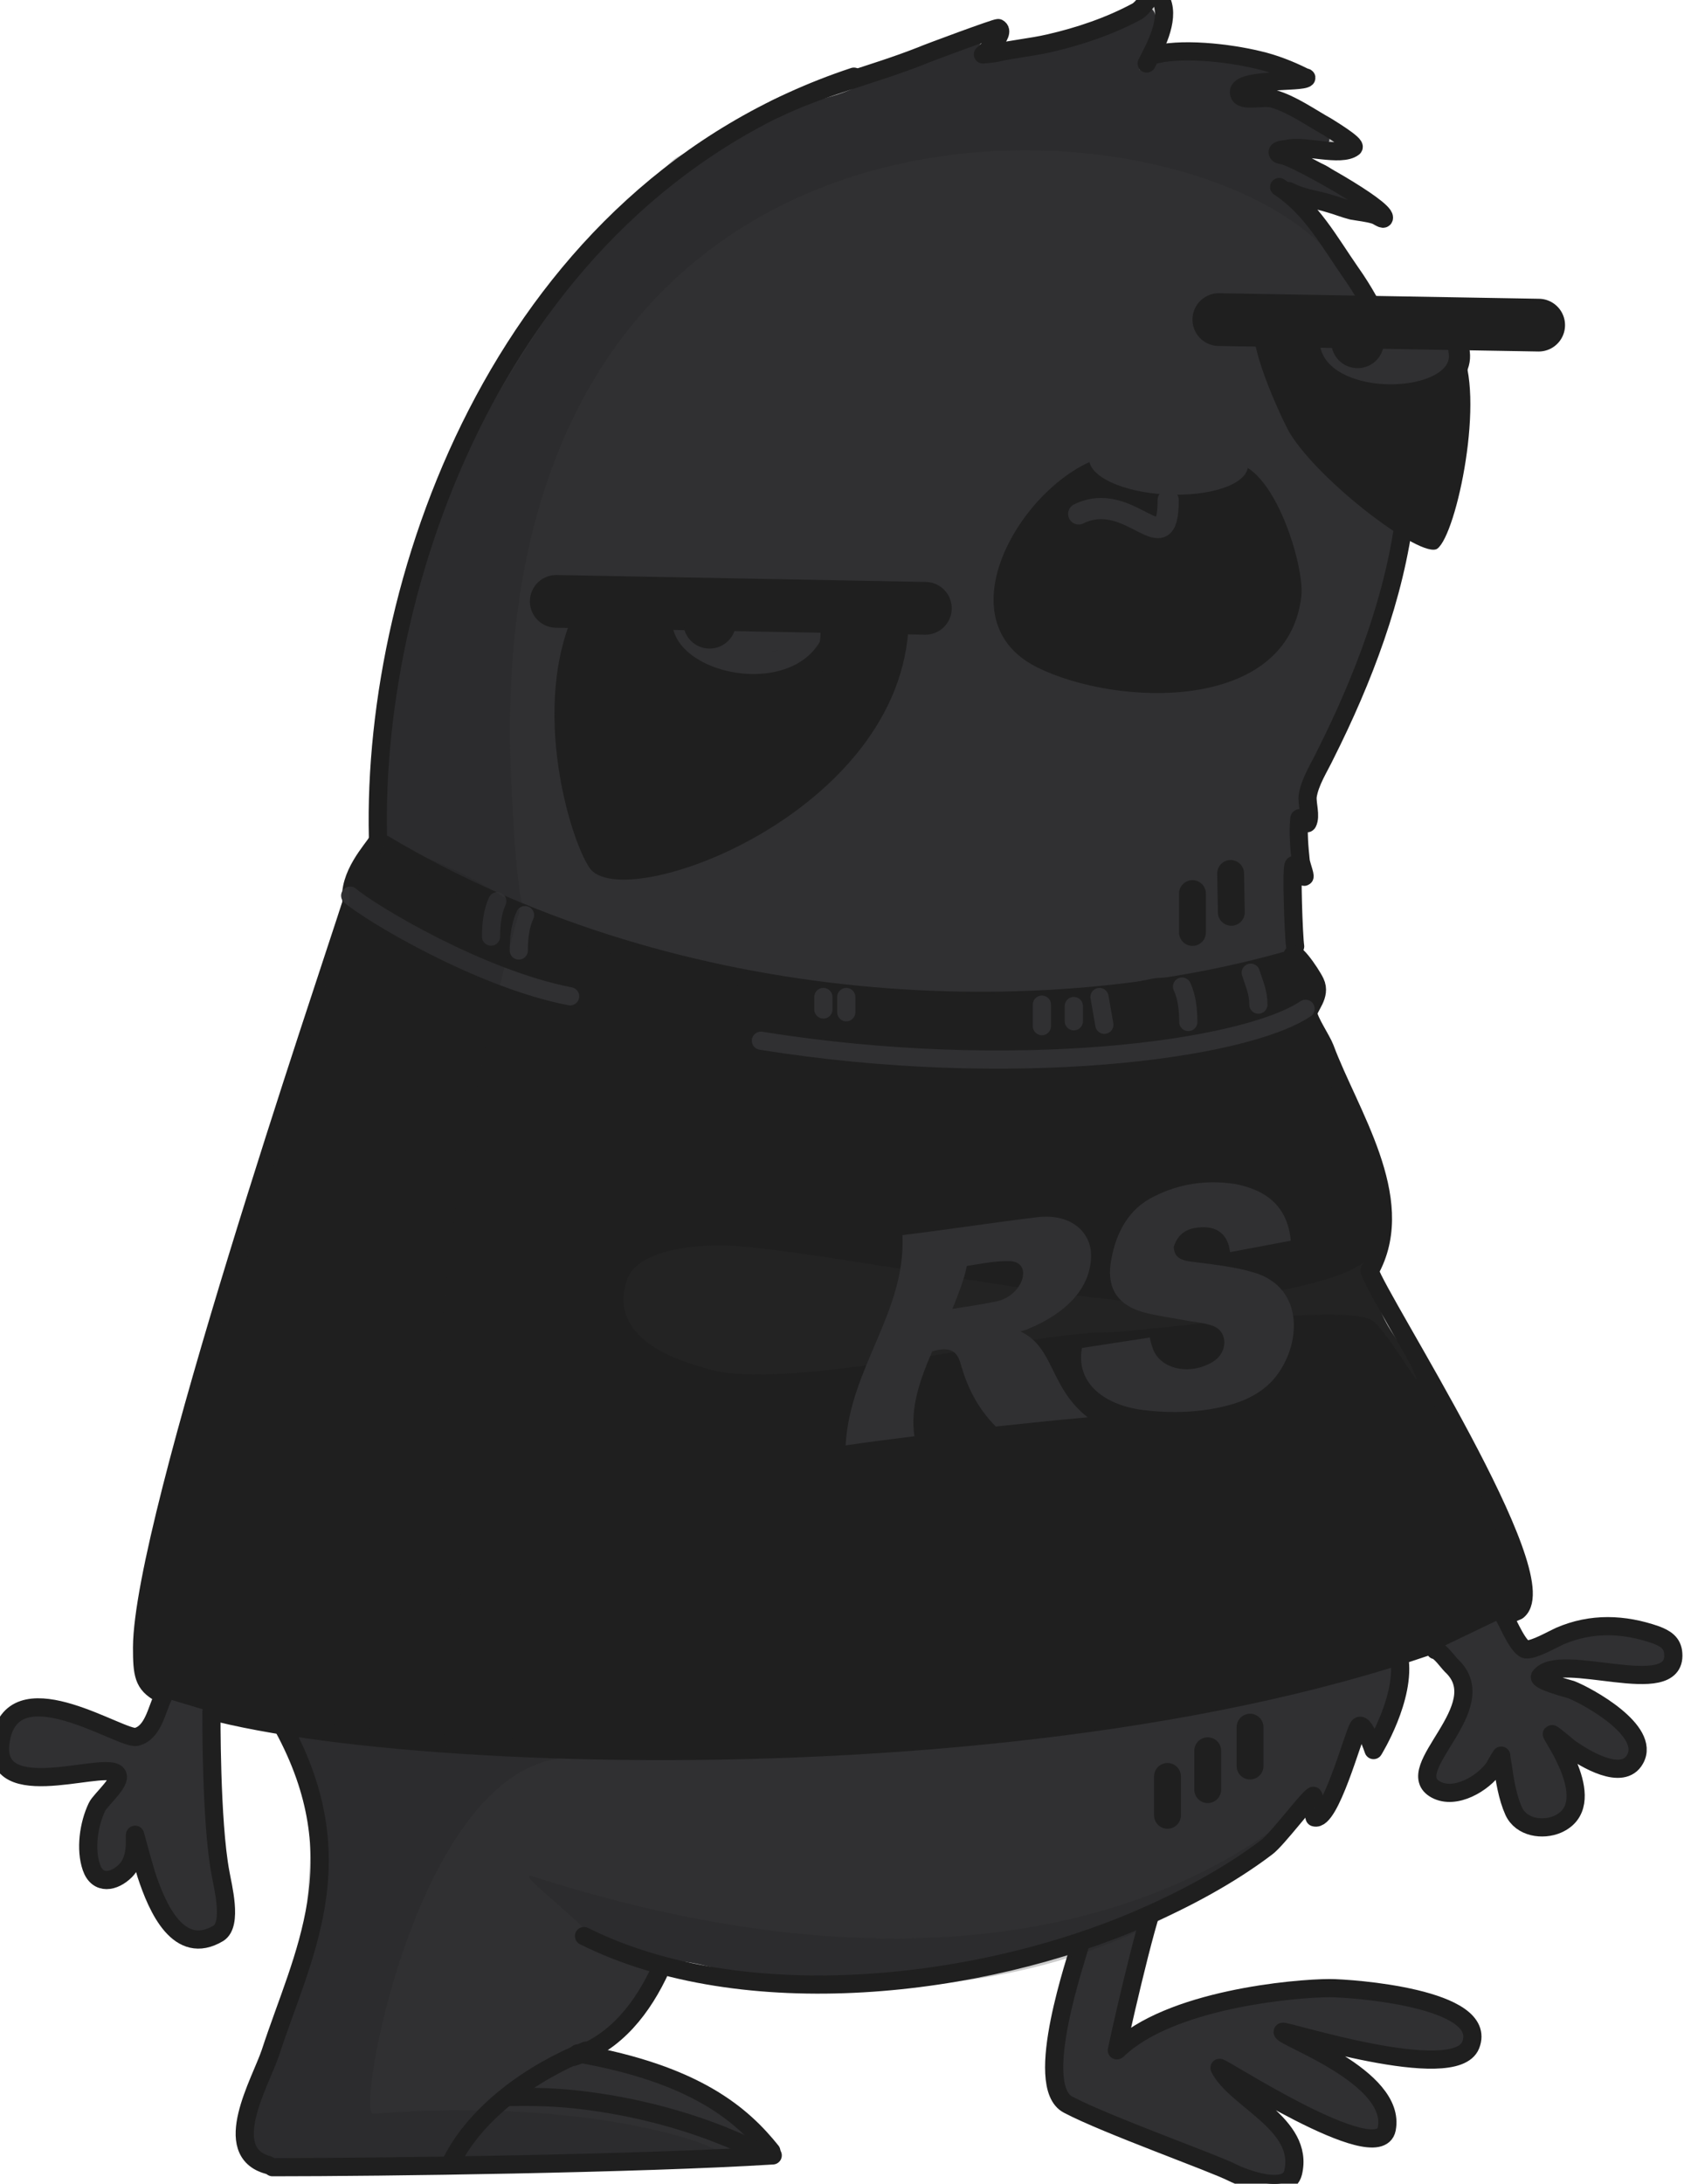 <svg width="790" height="1024" viewBox="0 0 790 1024" fill="none" xmlns="http://www.w3.org/2000/svg">
<path d="M542.811 888.694C537.604 899.109 523.608 962.251 523.934 961.601C548.344 937.515 607.581 932.308 623.854 932.308C633.619 932.308 698.714 936.864 689.926 958.997C682.44 977.874 601.722 951.511 601.722 952.813C601.722 955.417 655.425 973.969 650.543 998.379C646.638 1017.58 571.127 967.785 572.104 969.737C579.59 984.709 612.137 996.101 606.604 1018.88C604 1029.3 583.496 1021.49 578.288 1018.88C569.5 1014.33 519.052 996.426 501.15 986.988C483.9 978.2 505.707 916.685 506.684 911.803" fill="#303032"/>
<path d="M542.811 888.694C537.604 899.109 523.608 962.251 523.934 961.601C548.344 937.515 607.581 932.308 623.854 932.308C633.619 932.308 698.714 936.864 689.926 958.997C682.44 977.874 601.722 951.511 601.722 952.813C601.722 955.417 655.425 973.969 650.543 998.379C646.638 1017.58 571.127 967.785 572.104 969.737C579.59 984.709 612.137 996.101 606.604 1018.88C604 1029.3 583.496 1021.49 578.288 1018.88C569.5 1014.33 519.052 996.426 501.15 986.988C483.9 978.2 505.707 916.685 506.683 911.803" stroke="#1F1F1F" stroke-width="8.527" stroke-miterlimit="10" stroke-linecap="round" stroke-linejoin="round"/>
<path d="M269.74 963.879C293.825 973.643 317.585 970.388 338.74 988.29C342.321 991.219 354.038 1001.63 352.41 1006.84C349.807 1015.63 330.604 1013.35 323.769 1013.68C297.405 1014.33 269.414 1013.68 243.051 1014.33C238.169 1014.33 213.758 1021.16 213.107 1014.33C211.154 997.403 239.471 984.058 247.933 975.271" fill="#303032"/>
<path d="M426.293 683.32C426.618 682.669 427.269 682.018 427.595 681.367L426.293 683.32Z" fill="#303032"/>
<path d="M604.978 91.607C612.789 91.607 632.969 130.989 637.525 139.126C671.375 198.362 659.007 267.689 631.992 327.25C625.157 342.548 628.087 347.104 621.252 361.425C617.997 367.935 606.605 383.232 606.605 390.067C606.605 391.694 606.605 394.624 606.605 394.624C606.605 394.624 608.884 383.232 611.162 378.35C611.813 376.723 615.068 373.793 613.44 373.793C612.464 373.793 611.487 376.397 611.162 377.048C603.676 395.926 612.138 419.685 607.256 439.214C604.001 452.884 577.963 469.157 563.643 472.738C509.614 486.082 455.259 472.087 401.231 472.087C387.561 472.087 348.829 476.318 337.438 465.252C327.999 455.813 311.725 491.615 303.914 480.875C293.499 466.228 280.48 443.77 263.88 436.935C246.63 430.1 235.239 413.176 217.988 417.407C213.757 418.383 183.488 400.482 179.257 396.251C172.096 389.091 177.955 369.888 179.582 361.1C184.465 337.34 182.837 302.514 187.394 279.406C190.648 263.783 196.507 248.811 202.04 233.514C225.149 173.952 257.371 125.131 308.47 88.026C321.164 78.588 342.645 62.314 357.292 54.828C371.612 47.668 387.235 47.993 401.556 40.833C420.108 31.394 440.613 19.351 460.467 14.469C465.675 13.167 458.514 21.955 458.84 22.932C459.491 24.233 471.859 23.908 473.486 23.582C490.085 20.328 507.335 20.653 523.284 13.493C525.888 12.191 535.652 2.427 538.907 3.403C548.345 6.658 534.35 33.021 534.35 33.021C534.35 33.021 535.652 30.743 536.628 29.767C541.185 26.186 551.6 23.257 557.459 21.955C570.152 19.351 575.36 27.488 586.1 29.767C587.402 30.092 600.096 33.347 600.096 33.672C600.096 36.276 579.916 39.531 579.916 42.135C579.916 44.413 584.473 43.437 585.449 43.762C592.284 44.413 626.134 58.734 623.53 66.22C622.554 69.475 604.652 69.475 601.072 71.753C600.096 72.404 597.817 72.404 597.817 72.404C597.817 72.404 611.813 74.682 618.648 76.309C627.436 78.262 645.011 97.791 629.714 97.791" fill="#303032"/>
<path d="M110.581 757.528C113.51 758.504 148.662 836.293 149.963 847.033C152.567 868.189 143.454 894.227 140.85 915.058C138.246 935.563 125.553 961.601 117.091 980.804C114.161 987.313 114.487 1001.63 116.114 1008.79C119.369 1021.81 197.157 1021.49 207.898 1017.26C207.898 1017.26 231.983 987.313 239.795 981.455C246.304 976.572 241.422 975.596 256.719 969.087C266.158 965.181 277.875 965.181 286.663 956.068C295.125 947.605 299.682 928.728 308.795 922.544C317.908 916.685 324.743 920.916 353.711 927.1C382.678 933.284 404.159 931.982 432.15 924.822C437.032 923.52 547.368 913.756 585.123 871.119C592.284 862.982 620.925 841.175 618.973 849.637C617.02 858.1 634.921 837.92 634.921 813.835C634.921 809.929 649.567 820.345 647.289 818.392C642.407 814.811 662.586 773.151 656.728 773.151C637.199 773.151 605.628 772.825 586.425 778.358C573.732 781.939 550.948 692.758 537.604 694.06C516.773 696.013 485.853 723.353 465.023 724.98C444.844 726.608 418.48 771.849 416.527 746.787C414.574 721.726 407.088 752.646 404.485 750.042C403.508 749.066 363.8 707.73 364.126 702.848" fill="#303032"/>
<path d="M155.822 799.84C156.799 802.118 139.549 801.142 139.223 801.142C125.553 805.698 137.27 811.882 141.501 826.203" fill="#303032"/>
<path d="M606.93 448.652C607.581 440.516 625.482 462.648 619.949 470.134C617.671 473.388 613.765 475.341 611.487 478.596C610.51 480.223 613.114 482.176 613.765 483.153C623.529 496.172 630.039 511.144 635.897 525.79C642.407 541.738 646.313 556.059 648.916 572.984C650.544 583.724 642.081 594.791 644.36 604.229C650.869 629.942 658.03 624.083 682.766 676.159C690.577 692.433 703.596 710.009 708.804 720.749C714.011 731.49 717.917 752.971 714.662 754.273C673.327 768.269 574.057 802.443 481.622 811.882C346.55 825.878 167.214 824.576 77.383 794.632C49.066 785.193 92.68 666.72 113.185 582.097C125.228 532.299 140.199 500.403 155.822 443.77C161.355 423.916 166.563 388.765 186.091 400.157C260.625 443.445 249.233 415.128 266.158 437.912C271.691 445.072 321.163 448.001 328.649 452.884C331.904 455.162 344.923 454.511 349.154 455.162C370.31 459.393 397.975 463.624 419.131 467.855C464.698 476.969 494.641 468.181 539.882 459.068C547.368 457.44 564.618 459.393 571.779 458.417C580.567 457.115 588.053 456.789 596.84 454.511C607.256 452.233 606.605 449.629 606.93 448.652Z" fill="#1F1F1F"/>
<path d="M641.756 212.358C635.246 185.994 618.972 156.051 595.213 151.494C567.222 146.286 544.113 168.744 517.099 167.768C512.217 167.442 502.452 164.513 499.523 160.282C496.594 156.051 499.523 150.518 499.523 150.518C495.292 151.819 491.061 158.003 485.853 159.305C465.674 165.164 444.843 147.263 426.291 141.73C365.428 123.178 317.583 130.013 285.361 188.924C278.2 202.268 266.809 232.537 274.62 266.387C285.686 315.533 291.545 336.364 344.923 373.142C408.39 417.081 539.882 438.888 605.628 355.892C636.223 316.835 654.124 261.83 641.756 212.358Z" fill="#303032"/>
<path d="M586.425 809.929V828.156" stroke="#1F1F1F" stroke-width="12.596" stroke-miterlimit="10" stroke-linecap="round" stroke-linejoin="round"/>
<path d="M566.57 820.996V839.222" stroke="#1F1F1F" stroke-width="12.596" stroke-miterlimit="10" stroke-linecap="round" stroke-linejoin="round"/>
<path d="M547.693 833.038V851.265" stroke="#1F1F1F" stroke-width="12.596" stroke-miterlimit="10" stroke-linecap="round" stroke-linejoin="round"/>
<path d="M577.312 409.595L577.638 427.822" stroke="#1F1F1F" stroke-width="12.596" stroke-miterlimit="10" stroke-linecap="round" stroke-linejoin="round"/>
<path d="M559.411 419.034V437.261" stroke="#1F1F1F" stroke-width="12.596" stroke-miterlimit="10" stroke-linecap="round" stroke-linejoin="round"/>
<path opacity="0.23" d="M644.683 97.14C631.664 97.14 620.272 93.559 607.578 90.63C603.998 89.654 596.838 85.748 596.838 89.654C596.838 90.305 598.465 90.305 599.116 90.63C610.182 97.14 618.97 106.578 625.154 117.97C627.432 121.876 633.291 132.616 631.664 130.013C581.866 39.856 219.287 6.007 240.117 372.166C240.443 375.421 241.745 415.454 245.976 428.147C248.254 434.657 226.773 413.827 218.636 417.081C215.056 418.383 186.089 396.902 183.485 395.274C178.928 392.02 182.183 374.77 181.207 369.237C162.655 245.882 305.212 80.54 317.581 73.706C364.449 47.667 460.464 18.7 462.742 18.049C463.068 18.049 471.53 23.257 475.761 22.28C491.384 19.677 508.96 13.818 524.908 9.261C527.186 8.285 541.833 -3.107 542.158 -2.13C543.785 1.45 545.087 21.304 543.135 23.908C541.833 25.861 534.021 22.931 536.625 22.931C556.804 22.931 582.517 29.441 604.324 33.672C604.975 33.672 606.602 33.998 606.602 34.648C606.602 40.833 578.286 36.927 578.286 41.158C578.286 44.413 617.668 55.479 622.876 59.71C624.503 61.012 631.013 65.894 629.385 67.196C624.178 72.404 611.159 65.894 604.324 69.474" fill="#1F1F1F"/>
<path opacity="0.23" d="M268.111 824.25C196.507 824.576 166.563 991.87 175.026 991.219C275.923 983.407 337.438 1005.87 337.438 1009.77C337.438 1013.03 319.862 1012.37 316.607 1013.03C296.428 1018.23 244.352 1017.26 223.847 1015.95C185.441 1013.68 175.026 1017.26 136.62 1017.26C131.737 1017.26 126.204 1017.58 122.299 1014.98C106.35 1004.24 136.945 953.789 138.898 937.841C142.153 912.454 148.011 868.189 144.431 843.128C143.455 835.316 135.318 824.25 136.62 816.439C139.874 800.165 272.668 824.25 268.111 824.25Z" fill="#1F1F1F"/>
<path opacity="0.23" d="M663.887 644.914C668.118 654.352 649.892 623.107 643.708 619.201C630.363 610.739 534.674 624.734 520.027 624.734C481.947 624.734 369.007 653.05 332.228 641.984C322.139 639.055 285.035 629.616 293.822 600.975C298.704 585.026 328.323 584.05 337.761 584.05C376.818 584.05 528.815 617.248 566.57 610.739C575.684 609.111 635.571 602.276 643.057 588.281C645.01 584.701 651.845 613.994 653.146 616.272C662.26 630.267 656.401 628.965 663.887 644.914Z" fill="#303032"/>
<path opacity="0.23" d="M277.547 910.176C280.802 906.595 239.467 876.652 249.882 879.906C503.752 961.275 606.602 846.057 609.206 849.963C610.183 851.265 595.211 862.982 594.234 864.284C577.961 882.185 562.338 891.298 540.531 902.364C422.384 961.601 273.642 914.732 277.547 910.176Z" fill="#1F1F1F"/>
<path d="M600.095 87.701C615.067 97.465 623.855 113.739 633.619 127.734C682.44 196.735 656.728 284.288 621.902 353.614C618.973 359.798 614.416 366.633 613.44 373.468C613.114 377.048 615.067 382.581 613.44 385.836C612.789 387.138 609.86 382.581 609.534 383.883C608.883 390.392 609.534 397.553 610.185 403.737C610.511 406.015 613.114 412.525 611.487 410.897C610.836 410.246 609.209 405.039 606.93 405.69C605.628 406.015 606.93 440.19 607.581 443.77" stroke="#1F1F1F" stroke-width="8.527" stroke-miterlimit="10" stroke-linecap="round" stroke-linejoin="round"/>
<path d="M604.651 89.654C611.812 93.234 616.694 93.234 623.854 95.513C627.434 96.489 630.364 97.791 634.269 98.767C637.85 99.418 641.43 99.744 644.685 100.72C646.312 101.046 649.241 103.649 649.241 102.022C649.241 97.14 610.184 75.333 602.698 73.055C601.722 72.729 599.769 72.729 599.444 71.753C598.793 70.125 602.373 70.125 604 69.8C611.486 67.847 629.062 73.706 634.92 69.149C636.548 67.847 623.529 60.036 622.552 59.385C614.415 54.828 606.279 48.97 597.491 46.366C592.283 44.738 581.217 48.644 581.217 43.111C581.217 36.602 610.51 38.88 612.788 36.602C613.114 36.276 611.812 36.276 611.486 35.951C604.977 32.696 597.491 29.767 590.33 28.139C576.986 24.884 553.226 21.955 539.882 26.186" stroke="#1F1F1F" stroke-width="8.527" stroke-miterlimit="10" stroke-linecap="round" stroke-linejoin="round"/>
<path d="M537.928 29.767C541.834 22.28 548.669 9.587 545.088 0.799C544.763 0.474 541.834 -2.781 541.183 -2.456C538.579 -1.154 536.626 3.403 533.371 5.356C520.678 12.191 506.357 17.073 492.036 20.328C483.574 22.28 475.111 22.931 466.974 24.884C465.022 25.21 461.116 25.535 461.116 25.535C461.116 25.535 472.508 15.446 468.276 13.167C467.625 12.842 435.078 24.884 432.149 26.186C409.04 35.3 385.606 40.507 363.474 51.248" stroke="#1F1F1F" stroke-width="8.527" stroke-miterlimit="10" stroke-linecap="round" stroke-linejoin="round"/>
<path d="M656.402 777.056C659.657 795.934 644.359 820.67 644.359 820.67C644.359 820.67 639.477 806.024 637.199 809.929C634.595 814.486 623.855 854.519 616.694 852.241C616.369 852.241 616.694 841.5 616.043 842.151C613.439 843.453 599.119 862.656 594.236 866.237C576.661 879.581 555.83 890.647 535.651 899.435C460.466 932.308 348.828 945.327 273.969 907.897" stroke="#1F1F1F" stroke-width="8.527" stroke-miterlimit="10" stroke-linecap="round" stroke-linejoin="round"/>
<path d="M310.095 922.869C301.632 941.421 288.939 958.02 269.085 964.53" stroke="#1F1F1F" stroke-width="8.527" stroke-miterlimit="10" stroke-linecap="round" stroke-linejoin="round"/>
<path d="M132.713 809.604C167.213 872.746 141.826 916.685 126.855 962.577C122.298 976.247 102.769 1009.12 125.878 1015.3" stroke="#1F1F1F" stroke-width="8.527" stroke-miterlimit="10" stroke-linecap="round" stroke-linejoin="round"/>
<path d="M271.039 962.902C327.021 972.667 348.502 992.195 361.847 1008.79" stroke="#1F1F1F" stroke-width="8.527" stroke-miterlimit="10" stroke-linecap="round" stroke-linejoin="round"/>
<path d="M400.577 35.951C238.491 89.654 174.372 268.014 177.301 392.671" stroke="#1F1F1F" stroke-width="8.527" stroke-miterlimit="10" stroke-linecap="round" stroke-linejoin="round"/>
<path d="M274.945 961.601C249.884 971.69 223.846 989.917 211.803 1013.68" stroke="#1F1F1F" stroke-width="8.527" stroke-miterlimit="10" stroke-linecap="round" stroke-linejoin="round"/>
<path d="M355.991 1009.12C332.232 997.077 303.264 988.615 274.623 985.035C262.254 983.407 249.886 983.082 237.844 983.407" stroke="#1F1F1F" stroke-width="8.527" stroke-miterlimit="10" stroke-linecap="round" stroke-linejoin="round"/>
<path d="M606.278 449.629C479.994 486.082 311.398 474.039 180.232 395.926" stroke="#1F1F1F" stroke-width="8.527" stroke-miterlimit="10" stroke-linecap="round" stroke-linejoin="round"/>
<path d="M606.28 449.954C604.978 441.818 615.068 456.464 617.021 460.695C619.95 466.879 613.766 472.087 613.766 475.341C614.091 478.922 619.95 487.384 621.577 491.615C632.969 522.21 660.309 561.592 643.384 594.465" stroke="#1F1F1F" stroke-width="8.527" stroke-miterlimit="10" stroke-linecap="round" stroke-linejoin="round"/>
<path d="M711.406 755.575C510.914 846.057 129.783 826.854 73.15 792.679" stroke="#1F1F1F" stroke-width="8.527" stroke-miterlimit="10" stroke-linecap="round" stroke-linejoin="round"/>
<path d="M712.059 755.25C730.937 739.627 646.964 610.088 642.408 595.767" stroke="#1F1F1F" stroke-width="8.527" stroke-miterlimit="10" stroke-linecap="round" stroke-linejoin="round"/>
<path d="M176.979 394.624C175.027 398.204 162.984 410.572 164.937 423.265C152.894 461.021 66.969 712.938 66.644 772.5C66.644 785.193 67.294 789.75 75.106 793.981" stroke="#1F1F1F" stroke-width="8.527" stroke-miterlimit="10" stroke-linecap="round" stroke-linejoin="round"/>
<path d="M572.105 218.542C594.238 207.476 612.139 263.457 610.511 279.406C604.327 334.411 523.935 331.482 486.506 312.93C432.477 285.915 498.548 199.339 536.954 214.636" fill="#1F1F1F"/>
<path d="M585.448 218.542C585.774 210.079 569.5 202.593 548.995 201.617C528.49 200.641 511.24 206.499 510.915 214.961C510.589 223.424 526.863 230.91 547.368 231.886C568.198 232.863 585.123 227.004 585.448 218.542Z" fill="#303032"/>
<path d="M548.02 234.49C548.02 265.736 530.444 228.957 506.033 240.999" stroke="#303032" stroke-width="9.927" stroke-miterlimit="10" stroke-linecap="round" stroke-linejoin="round"/>
<path d="M356.966 488.035C474.463 506.912 583.171 492.591 612.464 473.063" stroke="#303032" stroke-width="8.527" stroke-miterlimit="10" stroke-linecap="round" stroke-linejoin="round"/>
<path d="M164.283 420.011C173.722 428.147 225.147 459.068 267.459 467.204" stroke="#303032" stroke-width="8.527" stroke-miterlimit="10" stroke-linecap="round" stroke-linejoin="round"/>
<path d="M586.752 456.138C588.379 461.346 590.332 465.251 590.332 471.11" stroke="#303032" stroke-width="8.527" stroke-miterlimit="10" stroke-linecap="round" stroke-linejoin="round"/>
<path d="M554.528 462.648C556.806 467.53 557.457 473.714 557.457 479.247" stroke="#303032" stroke-width="8.527" stroke-miterlimit="10" stroke-linecap="round" stroke-linejoin="round"/>
<path d="M246.304 429.124C244.025 434.006 243.374 440.19 243.374 445.723" stroke="#303032" stroke-width="8.527" stroke-miterlimit="10" stroke-linecap="round" stroke-linejoin="round"/>
<path d="M233.286 422.615C231.008 427.497 230.357 433.681 230.357 439.214" stroke="#303032" stroke-width="8.527" stroke-miterlimit="10" stroke-linecap="round" stroke-linejoin="round"/>
<path d="M515.798 467.53L518.076 480.549" stroke="#303032" stroke-width="8.527" stroke-miterlimit="10" stroke-linecap="round" stroke-linejoin="round"/>
<path d="M488.782 471.11V473.389V474.69V476.969V478.271V479.573V481.2" stroke="#303032" stroke-width="8.527" stroke-miterlimit="10" stroke-linecap="round" stroke-linejoin="round"/>
<path d="M503.754 471.761V473.388V474.69V475.992V477.62V478.922" stroke="#303032" stroke-width="8.527" stroke-miterlimit="10" stroke-linecap="round" stroke-linejoin="round"/>
<path d="M396.999 467.53V468.832V470.459V473.389V474.69" stroke="#303032" stroke-width="8.527" stroke-miterlimit="10" stroke-linecap="round" stroke-linejoin="round"/>
<path d="M386.259 467.53V469.808V471.761V473.389" stroke="#303032" stroke-width="8.527" stroke-miterlimit="10" stroke-linecap="round" stroke-linejoin="round"/>
<path d="M685.045 163.211C697.087 185.018 683.417 250.438 674.304 257.273C667.144 262.481 618.973 226.028 604.978 202.919C601.398 196.735 582.846 157.027 589.681 150.192C593.586 146.286 645.662 153.447 653.799 155.074C664.54 157.352 680.163 154.423 685.045 163.211Z" fill="#1F1F1F"/>
<path d="M682.117 152.47C699.367 197.386 628.088 192.504 615.069 158.654L682.117 152.47Z" fill="#303032"/>
<path d="M571.778 149.867L627.76 150.843L721.822 152.47" stroke="#1F1F1F" stroke-width="24.736" stroke-miterlimit="10" stroke-linecap="round" stroke-linejoin="round"/>
<path d="M684.393 164.188C689.926 191.853 614.09 194.131 614.09 159.305" stroke="#1F1F1F" stroke-width="9.927" stroke-miterlimit="10" stroke-linecap="round" stroke-linejoin="round"/>
<path d="M649.241 160.282C649.241 153.447 643.708 147.914 636.873 147.914C630.038 147.914 624.505 153.447 624.505 160.282C624.505 167.117 630.038 172.65 636.873 172.65C643.708 172.65 649.241 167.117 649.241 160.282Z" fill="#1F1F1F"/>
<path d="M426.291 291.773C423.687 381.604 291.87 429.449 276.573 406.992C266.808 392.671 246.954 325.297 272.992 280.056C275.596 275.5 304.238 285.264 308.795 285.915C347.201 292.099 427.593 252.716 426.291 291.773Z" fill="#1F1F1F"/>
<path d="M384.955 295.354C384.955 303.491 383.328 309.024 380.398 312.93C371.936 323.67 353.384 317.812 334.832 314.557C314.653 310.977 310.096 298.609 306.19 291.123" fill="#303032"/>
<path d="M434.104 285.264L260.952 282.009" stroke="#1F1F1F" stroke-width="24.736" stroke-miterlimit="10" stroke-linecap="round" stroke-linejoin="round"/>
<path d="M391.793 296.981C379.099 335.387 311.726 323.345 310.424 292.099" stroke="#1F1F1F" stroke-width="9.927" stroke-miterlimit="10" stroke-linecap="round" stroke-linejoin="round"/>
<path d="M345.248 291.774C345.248 284.939 339.715 279.406 332.88 279.406C326.045 279.406 320.512 284.939 320.512 291.774C320.512 298.609 326.045 304.142 332.88 304.142C339.715 304.142 345.248 298.609 345.248 291.774Z" fill="#1F1F1F"/>
<path d="M362.172 305.444C363.149 305.444 364.125 305.118 365.102 305.118L362.172 305.444Z" fill="#1F1F1F"/>
<path d="M705.874 758.179C707.502 760.783 712.709 773.476 716.289 773.151C720.195 773.151 728.007 768.594 731.587 766.967C746.559 760.457 761.856 761.108 776.828 766.316C781.059 767.943 784.639 769.896 784.965 775.104C786.592 797.561 731.587 773.476 722.473 785.844C721.172 787.797 736.143 791.703 737.12 792.028C744.606 794.958 774.549 811.231 767.064 824.576C761.205 835.316 743.304 824.25 736.794 819.694C736.143 819.368 728.332 812.533 728.007 812.859C727.681 813.184 751.441 846.057 730.61 855.17C723.775 858.1 713.686 856.798 710.105 848.986C707.176 842.477 705.874 834.34 704.898 827.505C704.572 826.203 704.247 823.274 704.247 823.274C704.247 823.274 701.969 826.854 700.992 828.807C695.785 836.293 682.766 844.104 673.652 839.222C656.077 829.783 701.969 800.491 680.813 780.962C679.185 779.335 675.605 774.127 673.327 773.802" fill="#303032"/>
<path d="M705.874 758.504C707.502 761.108 712.709 773.802 716.289 773.476C720.195 773.476 728.007 768.919 731.587 767.292C746.559 760.783 761.856 761.433 776.828 766.641C781.059 768.268 784.639 770.221 784.965 775.429C786.592 797.887 731.587 773.802 722.473 786.17C721.172 788.122 736.143 792.028 737.12 792.354C744.606 795.283 774.549 811.557 767.064 824.901C761.205 835.642 743.304 824.576 736.794 820.019C736.143 819.693 728.332 812.858 728.007 813.184C727.681 813.835 751.441 846.382 730.61 855.496C723.775 858.425 713.686 857.123 710.105 849.312C707.176 842.802 705.874 834.665 704.898 827.505C704.572 826.203 704.247 823.274 704.247 823.274C704.247 823.274 701.969 826.854 700.992 828.807C695.785 836.293 682.766 844.104 673.652 839.222C656.077 829.783 701.969 800.49 680.813 780.962C679.185 779.335 675.605 774.127 673.327 773.802" stroke="#1F1F1F" stroke-width="8.527" stroke-miterlimit="10" stroke-linecap="round" stroke-linejoin="round"/>
<path d="M76.406 795.934C73.476 801.793 71.849 812.533 64.038 814.486C57.203 816.113 8.707 783.24 0.896 813.51C-7.567 847.684 46.462 826.203 54.273 831.411C58.83 834.34 47.113 843.779 45.486 847.359C41.58 855.496 39.953 867.213 42.882 875.675C45.811 884.138 53.623 882.51 58.83 877.303C65.014 870.793 62.736 860.378 63.387 860.378C63.387 860.378 66.641 872.421 68.594 878.93C73.802 894.878 83.892 917.662 102.444 906.595C109.279 902.364 104.397 884.138 103.42 878.279C98.863 854.194 99.189 802.769 99.189 802.769" fill="#303032"/>
<path d="M76.406 795.934C73.476 801.793 71.849 812.533 64.038 814.486C57.203 816.113 8.707 783.24 0.896 813.51C-7.567 847.684 46.462 826.203 54.273 831.411C58.83 834.34 47.113 843.779 45.486 847.359C41.58 855.496 39.953 867.213 42.882 875.675C45.811 884.138 53.623 882.51 58.83 877.303C65.014 871.119 62.736 860.378 63.387 860.378C63.387 860.378 66.641 872.421 68.594 878.93C73.802 894.878 83.892 917.662 102.444 906.595C109.279 902.364 104.397 884.138 103.42 878.279C98.863 854.194 99.189 802.769 99.189 802.769" stroke="#1F1F1F" stroke-width="8.527" stroke-miterlimit="10" stroke-linecap="round" stroke-linejoin="round"/>
<path opacity="0.23" d="M243.699 427.171C217.01 522.535 157.122 790.075 283.081 821.321C293.171 823.925 245.326 816.113 235.887 817.741C208.222 822.297 182.835 815.788 155.17 810.58C141.5 807.976 125.551 808.627 112.532 804.396C106.348 802.443 69.57 795.283 68.268 790.075C60.782 760.457 75.428 717.82 82.589 689.829C88.447 666.069 92.353 650.121 101.141 627.663C107.65 611.39 117.414 589.583 120.669 572.658C124.9 551.828 135.641 532.625 139.221 511.469C144.103 482.827 156.146 455.813 163.306 428.147C165.585 418.383 161.028 407.317 169.49 398.855C180.882 387.138 244.675 422.94 243.699 427.171Z" fill="#1F1F1F"/>
<path d="M362.5 1010.75C299.683 1014.65 180.234 1016.28 127.833 1016.28" stroke="#1F1F1F" stroke-width="8.527" stroke-miterlimit="10" stroke-linecap="round" stroke-linejoin="round"/>
<path d="M423.356 579.199C445.33 576.478 465.918 573.312 486.606 570.789C503.433 568.86 512.192 578.709 511.845 589.3C511.498 604.172 500.114 615.802 482.47 623.126C481.555 623.596 480.589 623.744 478.709 624.363C494.669 631.787 492.293 650.593 510.257 664.625C494.989 665.985 481.057 667.469 467.125 668.953C458.143 659.797 453.665 649.948 450.845 640.173C449.36 634.803 447.109 630.869 437.334 633.689C431.493 647.101 426.939 660.315 428.968 673.504C417.016 675.013 406.672 676.274 396.7 677.808C398.657 641.284 424.987 615.501 423.356 579.199ZM453.569 593.652C452.257 600.111 449.881 606.074 446.788 613.794C453.865 612.706 460.299 611.717 467.327 610.307C473.389 609.045 477.992 604.715 479.552 599.865C481.061 594.693 478.538 591.129 472.648 591.377C466.388 591.352 460.003 592.663 453.569 593.652Z" fill="#303032"/>
<path d="M605.531 581.808C595.93 583.613 586.972 585.32 577.049 587.176C576.035 578.44 570.517 574.679 562.104 575.643C556.907 576.113 552.651 578.414 550.646 584.65C550.745 589.574 553.887 590.738 557.624 591.48C564.676 592.371 572.05 593.213 578.83 594.476C582.889 595.169 586.675 596.233 590.139 597.347C613.152 605.663 609.908 633.823 596.298 648.1C591.744 652.752 585.384 656.364 578.134 658.467C566.479 661.906 552.497 663.068 537.749 661.385C518.349 659.429 504.517 648.713 507.562 632.109C518.177 630.477 528.472 628.894 539.409 627.212C539.706 629.142 540.325 631.022 540.894 632.581C544.258 641.614 556.582 644.658 566.703 639.809C571.33 637.78 574.102 634.39 574.374 629.738C574.375 625.457 571.95 622.537 568.164 621.472C564.699 620.359 561.012 619.938 557.647 619.467C550.174 617.982 542.8 617.14 535.921 615.235C522.806 611.324 519.119 602.341 521.298 590.81C523.6 577.943 529.465 566.832 541.417 561.042C552.726 555.352 565.223 553.101 579.377 555.205C594.645 558.126 604.122 566.218 605.531 581.808Z" fill="#303032"/>
</svg>
